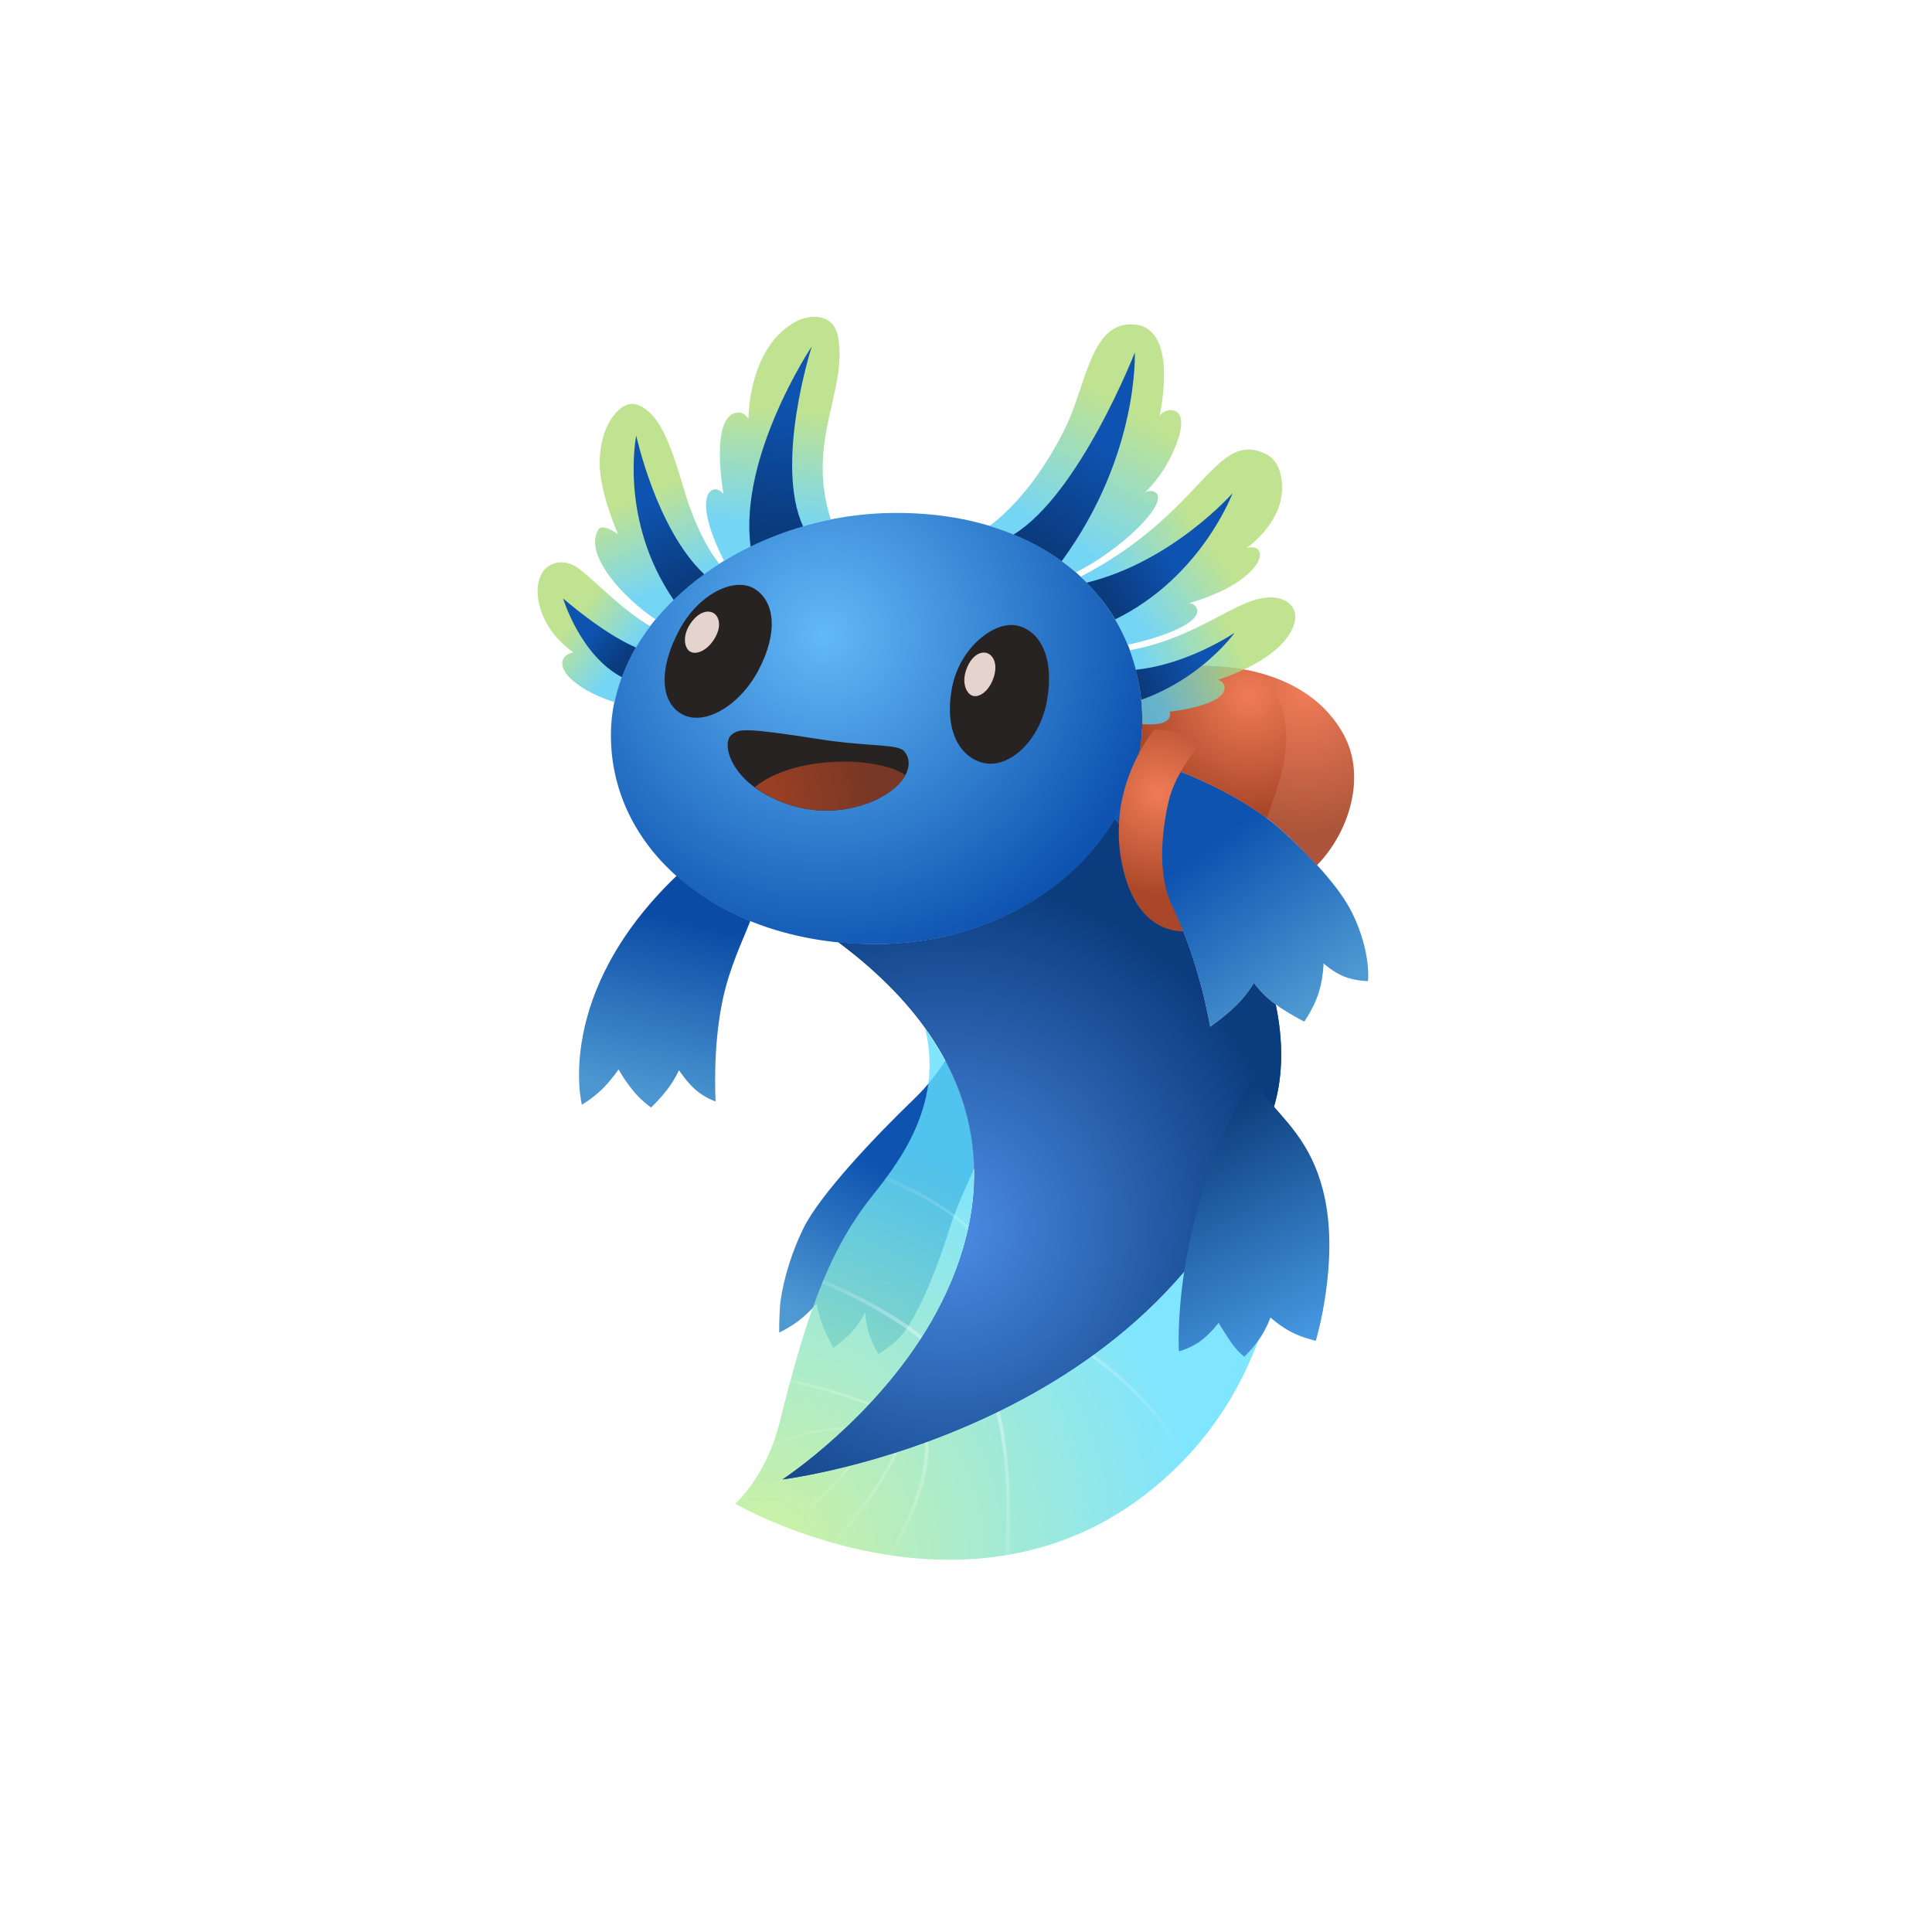 <?xml version="1.0" encoding="UTF-8" standalone="no"?>
<!DOCTYPE svg PUBLIC "-//W3C//DTD SVG 1.1//EN" "http://www.w3.org/Graphics/SVG/1.1/DTD/svg11.dtd">
<!-- Created with Vectornator (http://vectornator.io/) -->
<svg height="100%" stroke-miterlimit="10" style="fill-rule:nonzero;clip-rule:evenodd;stroke-linecap:round;stroke-linejoin:round;" version="1.1" viewBox="0 0 1134 1134" width="100%" xml:space="preserve" xmlns="http://www.w3.org/2000/svg" xmlns:vectornator="http://vectornator.io" xmlns:xlink="http://www.w3.org/1999/xlink">
<defs>
<filter color-interpolation-filters="sRGB" filterUnits="userSpaceOnUse" height="1203.52" id="Filter" width="1203.52" x="-32.49" y="-32.799">
<feDropShadow dx="2.27" dy="1.961" flood-color="#0a1e3b" flood-opacity="0.397" in="SourceGraphic" result="Shadow" stdDeviation="13.904"/>
</filter>
<linearGradient gradientTransform="matrix(-44.046 86.827 -86.827 -44.046 532.837 692.691)" gradientUnits="userSpaceOnUse" id="LinearGradient" x1="0" x2="1" y1="0" y2="0">
<stop offset="0" stop-color="#0e53b0"/>
<stop offset="1" stop-color="#4e99d2"/>
</linearGradient>
<filter color-interpolation-filters="sRGB" filterUnits="userSpaceOnUse" height="241.739" id="Filter_2" width="183.961" x="424.863" y="589.781">
<feDropShadow dx="2.27" dy="1.961" flood-color="#0a1e3b" flood-opacity="0.397" in="SourceGraphic" result="Shadow" stdDeviation="13.904"/>
</filter>
<radialGradient cx="0" cy="0" gradientTransform="matrix(205.468 -147.638 147.638 205.468 447.531 908.923)" gradientUnits="userSpaceOnUse" id="RadialGradient" r="1">
<stop offset="0" stop-color="#c3ee89"/>
<stop offset="1" stop-color="#60defe"/>
</radialGradient>
<filter color-interpolation-filters="sRGB" filterUnits="userSpaceOnUse" height="381.327" id="Filter_3" width="390.742" x="399.022" y="570.906">
<feDropShadow dx="2.27" dy="1.961" flood-color="#0a1e3b" flood-opacity="0.397" in="SourceGraphic" result="Shadow" stdDeviation="13.904"/>
</filter>
<radialGradient cx="0" cy="0" gradientTransform="matrix(-114.355 79.273 -79.273 -114.355 569.291 801.458)" gradientUnits="userSpaceOnUse" id="RadialGradient_2" r="1">
<stop offset="0" stop-color="#ffffff"/>
<stop offset="1" stop-color="#ffffff" stop-opacity="0"/>
</radialGradient>
<filter color-interpolation-filters="sRGB" filterUnits="userSpaceOnUse" height="291.989" id="Filter_4" width="334.802" x="399.022" y="657.812">
<feDropShadow dx="2.27" dy="1.961" flood-color="#0a1e3b" flood-opacity="0.397" in="SourceGraphic" result="Shadow" stdDeviation="13.904"/>
</filter>
<linearGradient gradientTransform="matrix(-73.889 -153.019 153.019 -73.889 678.709 715.2)" gradientUnits="userSpaceOnUse" id="LinearGradient_2" x1="0" x2="1" y1="0" y2="0">
<stop offset="0" stop-color="#0e53b0"/>
<stop offset="1" stop-color="#0a3b7d"/>
</linearGradient>
<filter color-interpolation-filters="sRGB" filterUnits="userSpaceOnUse" height="457.427" id="Filter_5" width="362.221" x="426.804" y="447.656">
<feDropShadow dx="2.27" dy="1.961" flood-color="#0a1e3b" flood-opacity="0.397" in="SourceGraphic" result="Shadow" stdDeviation="13.904"/>
</filter>
<radialGradient cx="0" cy="0" gradientTransform="matrix(204.657 12.537 -12.537 204.657 554.611 720.436)" gradientUnits="userSpaceOnUse" id="RadialGradient_3" r="1">
<stop offset="0" stop-color="#4c8de5"/>
<stop offset="1" stop-color="#0b3c7e"/>
</radialGradient>
<filter color-interpolation-filters="sRGB" filterUnits="userSpaceOnUse" height="457.427" id="Filter_6" width="362.221" x="426.804" y="447.656">
<feDropShadow dx="2.27" dy="1.961" flood-color="#0a1e3b" flood-opacity="0.397" in="SourceGraphic" result="Shadow" stdDeviation="13.904"/>
</filter>
<radialGradient cx="0" cy="0" gradientTransform="matrix(138.924 139.75 -139.75 138.924 483.814 372.665)" gradientUnits="userSpaceOnUse" id="RadialGradient_4" r="1">
<stop offset="0" stop-color="#62b9f8"/>
<stop offset="1" stop-color="#0e53b0"/>
</radialGradient>
<filter color-interpolation-filters="sRGB" filterUnits="userSpaceOnUse" height="322.667" id="Filter_7" width="381.456" x="326.077" y="268.262">
<feDropShadow dx="2.27" dy="1.961" flood-color="#0a1e3b" flood-opacity="0.397" in="SourceGraphic" result="Shadow" stdDeviation="13.904"/>
</filter>
<linearGradient gradientTransform="matrix(-68.549 -136.207 136.207 -68.549 773.878 788.749)" gradientUnits="userSpaceOnUse" id="LinearGradient_3" x1="0" x2="1" y1="0" y2="0">
<stop offset="0" stop-color="#479ce5"/>
<stop offset="1" stop-color="#0c3c7c"/>
</linearGradient>
<filter color-interpolation-filters="sRGB" filterUnits="userSpaceOnUse" height="233.052" id="Filter_8" width="157.987" x="659.317" y="600">
<feDropShadow dx="2.27" dy="1.961" flood-color="#0a1e3b" flood-opacity="0.397" in="SourceGraphic" result="Shadow" stdDeviation="13.904"/>
</filter>
<linearGradient gradientTransform="matrix(64.681 89.921 -89.921 64.681 701.941 502.972)" gradientUnits="userSpaceOnUse" id="LinearGradient_4" x1="0" x2="1" y1="0" y2="0">
<stop offset="0" stop-color="#0e53b0"/>
<stop offset="1" stop-color="#4e99d2"/>
</linearGradient>
<filter color-interpolation-filters="sRGB" filterUnits="userSpaceOnUse" height="228.302" id="Filter_9" width="218.26" x="621.866" y="411.156">
<feDropShadow dx="2.27" dy="1.961" flood-color="#0a1e3b" flood-opacity="0.397" in="SourceGraphic" result="Shadow" stdDeviation="13.904"/>
</filter>
<radialGradient cx="0" cy="0" gradientTransform="matrix(16.576 81.99 -81.99 16.576 765.559 406.063)" gradientUnits="userSpaceOnUse" id="RadialGradient_5" r="1">
<stop offset="0" stop-color="#f07c57"/>
<stop offset="1" stop-color="#ab5439"/>
</radialGradient>
<filter color-interpolation-filters="sRGB" filterUnits="userSpaceOnUse" height="186.557" id="Filter_10" width="197.274" x="634.585" y="358.025">
<feDropShadow dx="2.27" dy="1.961" flood-color="#0a1e3b" flood-opacity="0.397" in="SourceGraphic" result="Shadow" stdDeviation="13.904"/>
</filter>
<linearGradient gradientTransform="matrix(-25.033 103.292 -103.292 -25.033 407.259 540.336)" gradientUnits="userSpaceOnUse" id="LinearGradient_5" x1="0" x2="1" y1="0" y2="0">
<stop offset="0" stop-color="#094ba5"/>
<stop offset="1" stop-color="#4c97d1"/>
</linearGradient>
<filter color-interpolation-filters="sRGB" filterUnits="userSpaceOnUse" height="205.521" id="Filter_11" width="170.038" x="307.38" y="481.25">
<feDropShadow dx="2.27" dy="1.961" flood-color="#0a1e3b" flood-opacity="0.397" in="SourceGraphic" result="Shadow" stdDeviation="13.904"/>
</filter>
<radialGradient cx="0" cy="0" gradientTransform="matrix(11.097 67.59 -67.59 11.097 733.044 408.045)" gradientUnits="userSpaceOnUse" id="RadialGradient_6" r="1">
<stop offset="0" stop-color="#f07c57"/>
<stop offset="1" stop-color="#aa4728"/>
</radialGradient>
<radialGradient cx="0" cy="0" gradientTransform="matrix(46.066 37.611 -37.611 46.066 679.799 465.603)" gradientUnits="userSpaceOnUse" id="RadialGradient_7" r="1">
<stop offset="0" stop-color="#f07c57"/>
<stop offset="1" stop-color="#aa4728"/>
</radialGradient>
<filter color-interpolation-filters="sRGB" filterUnits="userSpaceOnUse" height="187.934" id="Filter_12" width="117.994" x="624.174" y="395.461">
<feDropShadow dx="2.27" dy="1.961" flood-color="#0a1e3b" flood-opacity="0.397" in="SourceGraphic" result="Shadow" stdDeviation="13.904"/>
</filter>
<linearGradient gradientTransform="matrix(32.37 25.378 -25.378 32.37 336.467 363.507)" gradientUnits="userSpaceOnUse" id="LinearGradient_6" x1="0" x2="1" y1="0" y2="0">
<stop offset="0" stop-color="#b0dc75"/>
<stop offset="0.913" stop-color="#53cbf2"/>
</linearGradient>
<filter color-interpolation-filters="sRGB" filterUnits="userSpaceOnUse" height="151.665" id="Filter_13" width="135.711" x="280.781" y="295.3">
<feDropShadow dx="-0" dy="0" flood-color="#b4d492" flood-opacity="0.599" in="SourceGraphic" result="Shadow" stdDeviation="13.904"/>
</filter>
<linearGradient gradientTransform="matrix(24.342 54.381 -54.381 24.342 374.793 291.776)" gradientUnits="userSpaceOnUse" id="LinearGradient_7" x1="0" x2="1" y1="0" y2="0">
<stop offset="0" stop-color="#b0dc75"/>
<stop offset="0.913" stop-color="#53cbf2"/>
</linearGradient>
<filter color-interpolation-filters="sRGB" filterUnits="userSpaceOnUse" height="196.142" id="Filter_14" width="142.391" x="314.507" y="202.261">
<feDropShadow dx="-0" dy="0" flood-color="#b4d492" flood-opacity="0.599" in="SourceGraphic" result="Shadow" stdDeviation="13.904"/>
</filter>
<linearGradient gradientTransform="matrix(-7.251 75.097 -75.097 -7.251 460.248 240.244)" gradientUnits="userSpaceOnUse" id="LinearGradient_8" x1="0" x2="1" y1="0" y2="0">
<stop offset="0" stop-color="#b0dc75"/>
<stop offset="0.913" stop-color="#53cbf2"/>
</linearGradient>
<filter color-interpolation-filters="sRGB" filterUnits="userSpaceOnUse" height="212.817" id="Filter_15" width="147.885" x="379.663" y="151.211">
<feDropShadow dx="-0" dy="0" flood-color="#b4d492" flood-opacity="0.599" in="SourceGraphic" result="Shadow" stdDeviation="13.904"/>
</filter>
<linearGradient gradientTransform="matrix(-48.469 80.761 -80.761 -48.469 659.232 237.775)" gradientUnits="userSpaceOnUse" id="LinearGradient_9" x1="0" x2="1" y1="0" y2="0">
<stop offset="0" stop-color="#b0dc75"/>
<stop offset="0.913" stop-color="#53cbf2"/>
</linearGradient>
<filter color-interpolation-filters="sRGB" filterUnits="userSpaceOnUse" height="215.093" id="Filter_16" width="182.101" x="545.971" y="155.591">
<feDropShadow dx="-0" dy="0" flood-color="#b4d492" flood-opacity="0.599" in="SourceGraphic" result="Shadow" stdDeviation="13.904"/>
</filter>
<linearGradient gradientTransform="matrix(-55.091 37.636 -37.636 -55.091 706.141 312.775)" gradientUnits="userSpaceOnUse" id="LinearGradient_10" x1="0" x2="1" y1="0" y2="0">
<stop offset="0" stop-color="#b0dc75"/>
<stop offset="0.913" stop-color="#53cbf2"/>
</linearGradient>
<filter color-interpolation-filters="sRGB" filterUnits="userSpaceOnUse" height="184.083" id="Filter_17" width="187.854" x="599.44" y="229.07">
<feDropShadow dx="-0" dy="0" flood-color="#b4d492" flood-opacity="0.599" in="SourceGraphic" result="Shadow" stdDeviation="13.904"/>
</filter>
<linearGradient gradientTransform="matrix(-56.182 25.091 -25.091 -56.182 725.232 376.048)" gradientUnits="userSpaceOnUse" id="LinearGradient_11" x1="0" x2="1" y1="0" y2="0">
<stop offset="0" stop-color="#b0dc75"/>
<stop offset="0.913" stop-color="#53cbf2"/>
</linearGradient>
<filter color-interpolation-filters="sRGB" filterUnits="userSpaceOnUse" height="144.096" id="Filter_18" width="166.721" x="628.315" y="315.866">
<feDropShadow dx="-0" dy="0" flood-color="#b4d492" flood-opacity="0.599" in="SourceGraphic" result="Shadow" stdDeviation="13.904"/>
</filter>
<linearGradient gradientTransform="matrix(18 16.091 -16.091 18 345.543 372.877)" gradientUnits="userSpaceOnUse" id="LinearGradient_12" x1="0" x2="1" y1="0" y2="0">
<stop offset="0" stop-color="#0e53b0"/>
<stop offset="1" stop-color="#0a3b7d"/>
</linearGradient>
<filter color-interpolation-filters="sRGB" filterUnits="userSpaceOnUse" height="115.739" id="Filter_19" width="112.271" x="295.752" y="316.507">
<feDropShadow dx="-0" dy="0" flood-color="#b4d492" flood-opacity="0.599" in="SourceGraphic" result="Shadow" stdDeviation="13.904"/>
</filter>
<linearGradient gradientTransform="matrix(22.091 45.273 -45.273 22.091 378.815 297.059)" gradientUnits="userSpaceOnUse" id="LinearGradient_13" x1="0" x2="1" y1="0" y2="0">
<stop offset="0" stop-color="#0e53b0"/>
<stop offset="1" stop-color="#0a3b7d"/>
</linearGradient>
<filter color-interpolation-filters="sRGB" filterUnits="userSpaceOnUse" height="165.989" id="Filter_20" width="110.97" x="337.146" y="220.913">
<feDropShadow dx="-0" dy="0" flood-color="#b4d492" flood-opacity="0.599" in="SourceGraphic" result="Shadow" stdDeviation="13.904"/>
</filter>
<linearGradient gradientTransform="matrix(-7.909 72.818 -72.818 -7.909 462.543 236.786)" gradientUnits="userSpaceOnUse" id="LinearGradient_14" x1="0" x2="1" y1="0" y2="0">
<stop offset="0" stop-color="#0e53b0"/>
<stop offset="1" stop-color="#0a3b7d"/>
</linearGradient>
<filter color-interpolation-filters="sRGB" filterUnits="userSpaceOnUse" height="186.989" id="Filter_21" width="106.202" x="405.04" y="168.57">
<feDropShadow dx="-0" dy="0" flood-color="#b4d492" flood-opacity="0.599" in="SourceGraphic" result="Shadow" stdDeviation="13.904"/>
</filter>
<linearGradient gradientTransform="matrix(35.229 -56.939 56.939 35.229 612.558 320.28)" gradientUnits="userSpaceOnUse" id="LinearGradient_15" x1="0" x2="1" y1="0" y2="0">
<stop offset="0" stop-color="#0a3b7d"/>
<stop offset="1" stop-color="#0e53b1"/>
</linearGradient>
<filter color-interpolation-filters="sRGB" filterUnits="userSpaceOnUse" height="191.989" id="Filter_22" width="140.704" x="560.158" y="172.163">
<feDropShadow dx="-0" dy="0" flood-color="#b4d492" flood-opacity="0.599" in="SourceGraphic" result="Shadow" stdDeviation="13.904"/>
</filter>
<linearGradient gradientTransform="matrix(34.819 -23.349 23.349 34.819 651.473 351.412)" gradientUnits="userSpaceOnUse" id="LinearGradient_16" x1="0" x2="1" y1="0" y2="0">
<stop offset="0" stop-color="#0a3b7d"/>
<stop offset="1" stop-color="#0e53b1"/>
</linearGradient>
<filter color-interpolation-filters="sRGB" filterUnits="userSpaceOnUse" height="143.583" id="Filter_23" width="155.177" x="603.033" y="254.726">
<feDropShadow dx="-0" dy="0" flood-color="#b4d492" flood-opacity="0.599" in="SourceGraphic" result="Shadow" stdDeviation="13.904"/>
</filter>
<linearGradient gradientTransform="matrix(-33.603 13.325 -13.325 -33.603 703.549 388.002)" gradientUnits="userSpaceOnUse" id="LinearGradient_17" x1="0" x2="1" y1="0" y2="0">
<stop offset="0" stop-color="#0e53b0"/>
<stop offset="1" stop-color="#0a3b7d"/>
</linearGradient>
<filter color-interpolation-filters="sRGB" filterUnits="userSpaceOnUse" height="108.864" id="Filter_24" width="127.552" x="631.877" y="336.632">
<feDropShadow dx="-0" dy="0" flood-color="#b4d492" flood-opacity="0.599" in="SourceGraphic" result="Shadow" stdDeviation="13.904"/>
</filter>
<linearGradient gradientTransform="matrix(-51.543 13.956 -13.956 -51.543 506.95 456.75)" gradientUnits="userSpaceOnUse" id="LinearGradient_18" x1="0" x2="1" y1="0" y2="0">
<stop offset="0" stop-color="#793825"/>
<stop offset="1" stop-color="#993f24"/>
</linearGradient>
</defs>
<clipPath id="ArtboardFrame">
<rect height="1134" width="1134" x="0" y="0"/>
</clipPath>
<g clip-path="url(#ArtboardFrame)" id="Ebene-1" vectornator:layerName="Ebene 1" visibility="hidden">
<path d="M5.68434e-14 0L1134 0L1134 1134L5.68434e-14 1134L5.68434e-14 0Z" fill="#ffffff" fill-rule="nonzero" filter="url(#Filter)" stroke="none" vectornator:layerName="Rechteck 1" vectornator:shadowAngle="0.712516" vectornator:shadowColor="#0a1e3b" vectornator:shadowOffset="3" vectornator:shadowOpacity="0.396848" vectornator:shadowRadius="27.8082"/>
</g>
<g id="Bein-R" vectornator:layerName="Bein R">
<path d="M554.888 622.58C550.585 629.13 544.474 637.399 536.763 644.799C513.522 667.099 481.219 701.399 471.7 720.705C464.872 734.553 460.112 750.122 458.263 762.799C457.252 769.723 457.356 782.174 457.356 782.174C457.356 782.174 463.788 779.106 469.294 774.83C474.8 770.554 479.388 765.08 479.388 765.08C479.388 765.08 480.245 771.034 482.7 777.549C485.155 784.063 489.2 791.111 489.2 791.111C489.2 791.111 495.823 786.439 500.481 781.205C505.139 775.971 507.856 770.174 507.856 770.174C507.856 770.174 508.013 776.087 509.919 782.236C511.825 788.386 515.481 794.799 515.481 794.799C515.481 794.799 522.807 790.556 528.544 784.486C534.28 778.416 545.719 758.419 557.638 720.236C560.795 710.122 566.491 697.657 571.794 685.892C571.335 665.216 566.241 643.902 554.888 622.58Z" fill="url(#LinearGradient)" fill-rule="nonzero" filter="url(#Filter_2)" stroke="none" vectornator:shadowAngle="0.712516" vectornator:shadowColor="#0a1e3b" vectornator:shadowOffset="3" vectornator:shadowOpacity="0.396848" vectornator:shadowRadius="27.8082"/>
</g>
<g id="Flosse-2" opacity="0.8" vectornator:layerName="Flosse 2">
<path d="M543.013 603.705C555.669 654.697 518.939 691.989 507.075 708.33C485.612 737.892 473.265 772.16 457.575 835.017C449.587 867.021 431.512 882.611 431.513 882.611C431.513 882.611 587.289 973.234 697.981 853.674C748.21 799.421 762.979 718.127 745.981 654.892C685.977 840.544 459.294 868.361 459.294 868.361C459.294 868.361 513.889 832.685 546.763 775.705C574.576 727.495 586.698 664.628 543.013 603.705Z" fill="url(#RadialGradient)" fill-rule="nonzero" filter="url(#Filter_3)" stroke="none" vectornator:shadowAngle="0.712516" vectornator:shadowColor="#0a1e3b" vectornator:shadowOffset="3" vectornator:shadowOpacity="0.396848" vectornator:shadowRadius="27.8082"/>
</g>
<g id="Flosse-1" opacity="0.5" vectornator:layerName="Flosse 1">
<path d="M520.638 690.611C520.13 691.303 519.669 692.007 519.169 692.674C526.998 695.977 539.092 701.259 549.731 707.767C559.579 713.792 564.855 718.465 568.138 721.674C568.277 721.039 568.412 720.404 568.544 719.767C560.283 712.238 544.852 701 520.638 690.611ZM483.388 751.361C483.129 751.98 482.894 752.609 482.638 753.236C489.364 756.095 500.751 761.097 513.138 768.111C526.621 775.747 536.112 782.847 540.356 786.111C540.72 785.552 541.059 784.957 541.419 784.392C525.929 771.587 500.331 758.196 483.388 751.361ZM641.856 795.017C641.264 795.448 640.669 795.873 640.075 796.299C648.118 802.165 662.007 813.016 673.481 826.08C682.916 836.822 690.076 848.39 694.825 856.861C695.476 856.187 696.146 855.581 696.794 854.892C688.083 839.909 672.004 816.887 641.856 795.017ZM464.356 809.861C464.22 810.359 464.086 810.891 463.95 811.392C467.665 812.117 473.195 813.287 481.638 815.674C493.117 818.92 506.002 823.283 509.7 824.549C510.01 824.22 510.327 823.881 510.638 823.549C496.786 818.303 482.738 813.794 464.356 809.861ZM586.606 827.955C585.945 828.28 585.267 828.635 584.606 828.955C585.95 834.387 588.967 847.405 590.231 866.111C591.6 886.37 590.409 907.076 590.044 912.83C590.886 912.693 591.732 912.542 592.575 912.392C593.567 878.209 592.062 848.816 586.606 827.955ZM495.669 837.799C481.299 838.3 468.599 841.652 453.981 846.674C453.736 847.343 453.452 847.899 453.2 848.549C459.679 846.142 467.918 843.296 475.794 841.486C485.086 839.351 491.119 839.213 494.981 839.299C495.496 838.818 496.024 838.29 496.544 837.799C496.258 837.806 495.953 837.789 495.669 837.799ZM544.888 845.799C544.22 846.044 543.55 846.308 542.888 846.549C543.144 851.044 543.008 861.681 538.013 876.861C532.979 892.157 524.626 907.495 521.731 912.705C522.549 912.83 523.345 912.963 524.169 913.08C531.25 899.344 547.041 868.422 544.888 845.799ZM527.138 851.986C526.437 852.213 525.768 852.422 525.075 852.642C524.059 854.925 519.883 864.091 510.638 877.08C502.302 888.791 492.397 900.174 487.888 905.299C488.635 905.512 489.473 905.683 490.231 905.892C508.764 885.129 521.208 865.514 527.138 851.986ZM500.325 859.861C499.533 860.066 498.63 860.321 497.856 860.517C495.7 863.134 489.234 870.84 479.981 879.299C471.695 886.874 463.861 892.65 459.669 895.674C460.249 895.904 460.917 896.161 461.513 896.392C471.883 888.655 483.584 880.123 500.325 859.861ZM461.731 867.986C461.309 868.043 459.294 868.361 459.294 868.361C459.294 868.361 459.715 868.059 459.731 868.049C455.688 870.207 437.743 879.814 434.231 881.33C432.723 881.981 432.863 881.88 431.825 882.299C431.8 882.321 431.512 882.611 431.513 882.611C431.513 882.611 432.875 883.307 433.138 883.455C443.856 878.541 459.806 869.132 461.731 867.986Z" fill="url(#RadialGradient_2)" fill-rule="nonzero" filter="url(#Filter_4)" stroke="none" vectornator:shadowAngle="0.712516" vectornator:shadowColor="#0a1e3b" vectornator:shadowOffset="3" vectornator:shadowOpacity="0.396848" vectornator:shadowRadius="27.8082"/>
</g>
<g id="Körper" vectornator:layerName="Körper">
<path d="M654.263 480.455C629.061 523.406 576.547 554.205 513.669 554.205C506.288 554.205 499.126 553.73 492.075 553.017C592.737 628.005 582.415 713.907 546.763 775.705C513.889 832.685 459.294 868.361 459.294 868.361C459.294 868.361 690.005 840.164 747.606 650.174C753.35 631.228 753.144 610.498 748.794 589.549C748.351 589.226 747.842 588.937 747.419 588.611C740.038 582.935 736.013 576.924 736.013 576.924C736.012 576.924 732.359 583.411 725.919 589.861C719.478 596.312 710.263 602.736 710.263 602.736C710.263 602.736 704.032 563.117 686.013 527.486C675.988 507.665 663.214 491.109 654.263 480.455Z" fill="url(#LinearGradient_2)" fill-rule="nonzero" filter="url(#Filter_5)" stroke="none" vectornator:shadowAngle="0.712516" vectornator:shadowColor="#0a1e3b" vectornator:shadowOffset="3" vectornator:shadowOpacity="0.396848" vectornator:shadowRadius="27.8082"/>
<path d="M654.263 480.455C629.061 523.406 576.547 554.205 513.669 554.205C506.288 554.205 499.126 553.73 492.075 553.017C592.737 628.005 582.415 713.907 546.763 775.705C513.889 832.685 459.294 868.361 459.294 868.361C459.294 868.361 690.005 840.164 747.606 650.174C753.35 631.228 753.144 610.498 748.794 589.549C748.351 589.226 747.842 588.937 747.419 588.611C740.038 582.935 736.013 576.924 736.013 576.924C736.012 576.924 732.359 583.411 725.919 589.861C719.478 596.312 710.263 602.736 710.263 602.736C710.263 602.736 704.032 563.117 686.013 527.486C675.988 507.665 663.214 491.109 654.263 480.455Z" fill="url(#RadialGradient_3)" fill-rule="nonzero" filter="url(#Filter_6)" stroke="none" vectornator:shadowAngle="0.712516" vectornator:shadowColor="#0a1e3b" vectornator:shadowOffset="3" vectornator:shadowOpacity="0.396848" vectornator:shadowRadius="27.8082"/>
</g>
<g id="Kopf" vectornator:layerName="Kopf">
<path d="M358.567 431.473C358.567 361.387 437.721 301.061 526.161 301.061C614.602 301.061 670.503 353.271 670.503 423.357C670.503 493.443 602.098 554.208 513.657 554.208C425.217 554.208 358.567 501.559 358.567 431.473Z" fill="url(#RadialGradient_4)" fill-rule="nonzero" filter="url(#Filter_7)" stroke="none" vectornator:shadowAngle="0.712516" vectornator:shadowColor="#0a1e3b" vectornator:shadowOffset="3" vectornator:shadowOpacity="0.396848" vectornator:shadowRadius="27.8082"/>
</g>
<g id="Bein-L" vectornator:layerName="Bein L">
<path d="M735.825 632.799L734.95 633.955C723.762 649.878 712.954 676.527 705.075 702.205C700.096 718.431 697.079 733.174 695.106 746.111C690.787 774.441 691.95 793.174 691.95 793.174C691.95 793.174 699.542 791.237 705.481 786.486C711.421 781.736 715.263 776.424 715.263 776.424C715.263 776.424 718.527 781.931 722.294 787.455C726.061 792.979 730.294 796.33 730.294 796.33C730.294 796.33 736.038 790.859 739.856 784.986C743.675 779.113 745.7 773.33 745.7 773.33C745.7 773.33 751.423 778.512 758.075 781.924C764.727 785.335 772.325 786.986 772.325 786.986C772.325 786.986 786.03 741.728 777.45 702.455C771.504 675.237 758.418 661.807 747.763 649.549C743.043 644.119 738.69 638.781 735.825 632.799Z" fill="url(#LinearGradient_3)" fill-rule="nonzero" filter="url(#Filter_8)" stroke="none" vectornator:shadowAngle="0.712516" vectornator:shadowColor="#0a1e3b" vectornator:shadowOffset="3" vectornator:shadowOpacity="0.396848" vectornator:shadowRadius="27.8082"/>
</g>
<g id="Arm-L" vectornator:layerName="Arm L">
<path d="M668.325 443.955C665.829 456.796 661.095 469.098 654.356 480.549C663.304 491.206 676.017 507.721 686.013 527.486C704.032 563.117 710.263 602.736 710.263 602.736C710.263 602.736 719.478 596.312 725.919 589.861C732.359 583.411 736.012 576.924 736.013 576.924C736.013 576.924 740.038 582.935 747.419 588.611C747.842 588.937 748.351 589.227 748.794 589.549C756.07 594.847 765.544 599.642 765.544 599.642C765.544 599.642 770.96 591.98 773.794 583.455C776.628 574.93 776.888 565.517 776.888 565.517C776.888 565.517 782.525 570.651 789.044 573.236C795.563 575.821 802.95 575.861 802.95 575.861C802.95 575.861 804.97 559.375 793.981 536.455C786.479 520.807 768.44 501.829 752.45 487.455C727.551 465.071 689.789 450.951 668.325 443.955Z" fill="url(#LinearGradient_4)" fill-rule="nonzero" filter="url(#Filter_9)" stroke="none" vectornator:shadowAngle="0.712516" vectornator:shadowColor="#0a1e3b" vectornator:shadowOffset="3" vectornator:shadowOpacity="0.396848" vectornator:shadowRadius="27.8082"/>
</g>
<g id="Rucksack-3" vectornator:layerName="Rucksack 3">
<path d="M703.669 390.83C692.159 390.924 679.888 392.288 667.075 394.83C669.248 403.936 670.513 413.441 670.513 423.361C670.513 430.35 669.638 437.202 668.325 443.955C689.789 450.951 727.551 465.071 752.45 487.455C759.286 493.6 766.38 500.653 772.981 507.861C791.639 488.855 802.368 456.058 788.575 430.986C773.945 404.392 743.183 390.507 703.669 390.83Z" fill="url(#RadialGradient_5)" fill-rule="nonzero" filter="url(#Filter_10)" stroke="none" vectornator:shadowAngle="0.712516" vectornator:shadowColor="#0a1e3b" vectornator:shadowOffset="3" vectornator:shadowOpacity="0.396848" vectornator:shadowRadius="27.8082"/>
</g>
<g id="Arm-R" vectornator:layerName="Arm R">
<path d="M397.169 514.049C324.811 583.349 341.544 648.424 341.544 648.424C341.544 648.424 347.693 644.827 353.075 639.642C358.457 634.458 363.075 627.705 363.075 627.705C363.075 627.705 366.109 633.42 371.794 640.424C376.249 645.914 382.137 650.049 382.138 650.049C382.138 650.049 387.262 645.268 391.669 639.486C396.076 633.705 398.544 628.174 398.544 628.174C398.544 628.174 403.042 635.093 408.044 639.455C414.125 644.759 420.044 646.455 420.044 646.455C420.044 646.455 418.084 615.243 424.231 586.642C428.406 567.218 435.784 552.537 440.388 540.549C423.85 533.858 409.303 524.84 397.169 514.049Z" fill="url(#LinearGradient_5)" fill-rule="nonzero" filter="url(#Filter_11)" stroke="none" vectornator:shadowAngle="0.712516" vectornator:shadowColor="#0a1e3b" vectornator:shadowOffset="3" vectornator:shadowOpacity="0.396848" vectornator:shadowRadius="27.8082"/>
</g>
<g id="Rucksack-2" vectornator:layerName="Rucksack 2">
<path d="M703.669 390.83C692.159 390.924 679.888 392.288 667.075 394.83C669.248 403.936 670.512 413.441 670.513 423.361C670.513 430.35 669.638 437.202 668.325 443.955C687.364 450.16 719.179 462.025 743.513 480.236C753.116 453.992 764.472 424.112 741.481 395.736C730.128 392.445 717.473 390.717 703.669 390.83Z" fill="url(#RadialGradient_6)" fill-rule="nonzero" opacity="1" stroke="none"/>
</g>
<g id="Rucksack-1" vectornator:layerName="Rucksack 1">
<path d="M677.669 428.267C677.669 428.267 661.917 446.29 657.669 474.361C657.222 477.312 656.954 480.385 656.794 483.549C656.47 489.936 656.717 496.687 657.95 503.83C664.524 541.923 685.044 546.575 694.45 546.674C692.632 542.037 690.614 537.406 688.419 532.736C687.89 531.662 687.382 530.623 686.888 529.392C682.289 517.952 679.531 499.666 685.731 471.142C687.157 464.585 690.019 458.364 693.075 452.986C698.716 443.06 705.138 436.111 705.138 436.111C705.138 436.111 698.723 431.983 691.856 430.017C684.99 428.052 677.669 428.267 677.669 428.267Z" fill="url(#RadialGradient_7)" fill-rule="nonzero" filter="url(#Filter_12)" stroke="none" vectornator:shadowAngle="0.712516" vectornator:shadowColor="#0a1e3b" vectornator:shadowOffset="3" vectornator:shadowOpacity="0.396848" vectornator:shadowRadius="27.8082"/>
</g>
<g id="Fühler-2" opacity="0.8" vectornator:layerName="Fühler 2">
<path d="M330.263 330.08C324.856 329.794 320.562 332.65 318.606 335.642C312.972 344.264 315.994 356.905 320.544 365.299C326.754 376.757 336.419 382.799 336.419 382.799C336.419 382.799 330.345 384.08 330.044 388.892C329.536 396.994 343.511 406.713 360.794 412.205C364.111 396.307 371.332 381.237 381.731 367.58C365.999 358.459 353.306 344.749 340.919 334.642C337.13 331.551 333.506 330.252 330.263 330.08Z" fill="url(#LinearGradient_6)" fill-rule="nonzero" filter="url(#Filter_13)" stroke="none" vectornator:shadowAngle="1.5708" vectornator:shadowColor="#b4d492" vectornator:shadowOffset="0" vectornator:shadowOpacity="0.599099" vectornator:shadowRadius="27.8082"/>
<path d="M369.794 237.142C361.218 238.583 351.004 252.996 352.075 274.517C352.907 291.236 362.762 313.611 362.763 313.611C362.762 313.611 353.701 306.705 351.138 310.986C342.269 325.798 366.837 351.724 384.888 363.642C395.027 351.313 407.594 340.205 422.138 330.955C415.536 322.543 407.886 308.43 402.013 289.049C395.044 266.052 388.496 241.933 373.325 237.33C372.203 236.99 371.019 236.937 369.794 237.142Z" fill="url(#LinearGradient_7)" fill-rule="nonzero" filter="url(#Filter_14)" stroke="none" vectornator:shadowAngle="1.5708" vectornator:shadowColor="#b4d492" vectornator:shadowOffset="0" vectornator:shadowOpacity="0.599099" vectornator:shadowRadius="27.8082"/>
<path d="M476.731 186.017C473.091 186.256 469.926 187.345 468.669 187.955C438.957 202.373 439.325 245.861 439.325 245.861C439.325 245.861 437.023 241.951 433.325 242.111C416.157 242.853 424.638 289.892 424.638 289.892C424.638 289.893 422.023 286.539 418.919 287.299C412.878 288.777 411.191 302.143 425.013 329.267C443.538 317.962 464.864 309.57 487.669 305.017C472.934 258.908 497.432 229.819 491.981 198.205C490.156 187.617 482.799 185.621 476.731 186.017Z" fill="url(#LinearGradient_8)" fill-rule="nonzero" filter="url(#Filter_15)" stroke="none" vectornator:shadowAngle="1.5708" vectornator:shadowColor="#b4d492" vectornator:shadowOffset="0" vectornator:shadowOpacity="0.599099" vectornator:shadowRadius="27.8082"/>
<path d="M663.2 190.361C640.092 191.029 637.522 225.869 625.513 250.674C614.736 272.933 598.687 295.43 580.731 308.767C600.618 314.753 617.79 323.965 631.513 335.924C657.464 323.027 685.892 295.882 678.513 289.267C675.921 286.945 671.95 289.017 671.95 289.017C671.95 289.017 678.691 283.135 684.45 273.236C691.867 260.488 697.92 242.828 688.481 240.861C683.865 239.899 680.606 243.986 680.606 243.986C680.606 243.986 693.263 189.493 663.2 190.361Z" fill="url(#LinearGradient_9)" fill-rule="nonzero" filter="url(#Filter_16)" stroke="none" vectornator:shadowAngle="1.5708" vectornator:shadowColor="#b4d492" vectornator:shadowOffset="0" vectornator:shadowOpacity="0.599099" vectornator:shadowRadius="27.8082"/>
<path d="M732.856 263.83C710.563 263.747 697.947 305.524 634.2 338.517C646.368 349.821 655.68 363.284 661.825 378.392C673.371 376.312 704.118 367.427 702.7 358.111C702.114 354.263 698.075 353.955 698.075 353.955C698.075 353.955 712.652 350.04 724.2 343.017C733.376 337.438 741.316 329.14 739.2 323.736C737.733 319.99 731.856 321.58 731.856 321.58C731.856 321.58 745.261 312.243 750.544 297.799C754.401 287.251 752.95 271.561 743.544 266.767C739.638 264.777 736.139 263.842 732.856 263.83Z" fill="url(#LinearGradient_10)" fill-rule="nonzero" filter="url(#Filter_17)" stroke="none" vectornator:shadowAngle="1.5708" vectornator:shadowColor="#b4d492" vectornator:shadowOffset="0" vectornator:shadowOpacity="0.599099" vectornator:shadowRadius="27.8082"/>
<path d="M746.731 350.642C742.647 350.491 738.293 351.436 734.356 352.83C717.452 358.815 696.366 375.597 663.075 381.674C667.857 394.575 670.513 408.535 670.513 423.361C670.513 423.909 670.427 424.44 670.419 424.986C689.999 426.691 686.606 417.736 686.606 417.736C686.606 417.736 718.962 414.261 718.794 403.674C718.737 400.075 714.888 398.986 714.888 398.986C714.887 398.986 733.557 393.446 747.013 382.799C759.212 373.145 763.668 361.314 757.544 355.017C754.649 352.042 750.815 350.794 746.731 350.642Z" fill="url(#LinearGradient_11)" fill-rule="nonzero" filter="url(#Filter_18)" stroke="none" vectornator:shadowAngle="1.5708" vectornator:shadowColor="#b4d492" vectornator:shadowOffset="0" vectornator:shadowOpacity="0.599099" vectornator:shadowRadius="27.8082"/>
</g>
<g id="Fühler-1" vectornator:layerName="Fühler 1">
<path d="M330.513 351.267C330.513 351.267 340.552 384.611 365.013 397.486C367.244 391.519 369.96 385.675 373.263 380.049C354.015 371.853 330.513 351.267 330.513 351.267Z" fill="url(#LinearGradient_12)" fill-rule="nonzero" filter="url(#Filter_19)" stroke="none" vectornator:shadowAngle="1.5708" vectornator:shadowColor="#b4d492" vectornator:shadowOffset="0" vectornator:shadowOpacity="0.599099" vectornator:shadowRadius="27.8082"/>
<path d="M373.45 255.674C373.45 255.674 363.223 305.261 395.419 352.142C400.913 346.772 406.911 341.729 413.356 337.049C385.34 310.755 373.45 255.674 373.45 255.674Z" fill="url(#LinearGradient_13)" fill-rule="nonzero" filter="url(#Filter_20)" stroke="none" vectornator:shadowAngle="1.5708" vectornator:shadowColor="#b4d492" vectornator:shadowOffset="0" vectornator:shadowOpacity="0.599099" vectornator:shadowRadius="27.8082"/>
<path d="M476.481 203.33C476.481 203.33 433.56 267.523 440.575 320.799C450.32 316.069 460.631 312.099 471.388 308.986C454.369 271.871 476.481 203.33 476.481 203.33Z" fill="url(#LinearGradient_14)" fill-rule="nonzero" filter="url(#Filter_21)" stroke="none" vectornator:shadowAngle="1.5708" vectornator:shadowColor="#b4d492" vectornator:shadowOffset="0" vectornator:shadowOpacity="0.599099" vectornator:shadowRadius="27.8082"/>
<path d="M666.075 206.924C666.075 206.924 633.75 289.896 594.919 313.767C605.282 318.028 614.757 323.26 623.169 329.392C668.669 267.315 666.075 206.924 666.075 206.924Z" fill="url(#LinearGradient_15)" fill-rule="nonzero" filter="url(#Filter_22)" stroke="none" vectornator:shadowAngle="1.5708" vectornator:shadowColor="#b4d492" vectornator:shadowOffset="0" vectornator:shadowOpacity="0.599099" vectornator:shadowRadius="27.8082"/>
<path d="M723.45 289.486C723.45 289.486 688.285 329.606 637.794 342.017C644.284 348.589 649.945 355.744 654.575 363.549C705.261 338.724 723.45 289.486 723.45 289.486Z" fill="url(#LinearGradient_16)" fill-rule="nonzero" filter="url(#Filter_23)" stroke="none" vectornator:shadowAngle="1.5708" vectornator:shadowColor="#b4d492" vectornator:shadowOffset="0" vectornator:shadowOpacity="0.599099" vectornator:shadowRadius="27.8082"/>
<path d="M724.669 371.392C724.669 371.393 697.532 389.971 666.638 393.111C668.097 398.834 669.285 404.668 669.888 410.736C705.889 397.93 724.669 371.392 724.669 371.392Z" fill="url(#LinearGradient_17)" fill-rule="nonzero" filter="url(#Filter_24)" stroke="none" vectornator:shadowAngle="1.5708" vectornator:shadowColor="#b4d492" vectornator:shadowOffset="0" vectornator:shadowOpacity="0.599099" vectornator:shadowRadius="27.8082"/>
</g>
<g id="Augen" vectornator:layerName="Augen">
<path d="M398.891 369.44C410.231 348.521 431.216 338.283 442.969 345.659C454.721 353.035 456.945 371.008 445.223 393.32C434.125 414.445 412.999 426.676 399.889 418.987C387.483 411.711 386.54 392.224 398.891 369.44Z" fill="#272322" fill-rule="nonzero" opacity="1" stroke="none" vectornator:layerName="Kurve 1"/>
<path d="M558.893 403.219C563.441 379.864 584.165 363.807 597.588 367.321C611.011 370.835 618.992 386.686 614.496 411.486C610.24 434.966 592.179 451.238 577.367 447.832C563.351 444.609 553.939 428.657 558.893 403.219Z" fill="#272322" fill-rule="nonzero" opacity="1" stroke="none" vectornator:layerName="Kurve 2"/>
</g>
<g id="Mund" vectornator:layerName="Mund">
<path d="M429.442 431.217C423.06 436.225 428.676 459.464 459.833 471.155C481.744 479.375 501.352 475.24 513.232 469.861C532.013 461.358 537.07 448.433 530.773 441.013C526.914 436.466 510.144 438.456 480.662 433.843C437.1 427.027 433.868 427.744 429.442 431.217Z" fill="#272322" fill-rule="nonzero" opacity="1" stroke="none"/>
</g>
<g id="Lichtreflexe" vectornator:layerName="Lichtreflexe">
<path d="M404.965 366.457C409.688 359.144 415.458 357.841 418.811 359.844C422.163 361.847 423.815 367.715 419.288 375.02C414.867 382.153 408.683 384.322 405.324 382.595C401.851 380.809 400.211 373.819 404.965 366.457Z" fill="#e5d4cd" fill-rule="nonzero" opacity="1" stroke="none" vectornator:layerName="Kurve 1"/>
<path d="M567.255 392.784C570.281 384.62 575.631 382.097 579.338 383.326C583.045 384.555 585.929 389.926 583.094 398.038C580.325 405.96 574.758 409.417 571.105 408.46C567.327 407.469 564.21 401.001 567.255 392.784Z" fill="#e5d4cd" fill-rule="nonzero" opacity="1" stroke="none" vectornator:layerName="Kurve 2"/>
</g>
<g id="Zunge" vectornator:layerName="Zunge">
<path d="M500.2 447.142C480.446 446.306 457.195 450.503 443.013 461.986C447.544 465.367 452.956 468.565 459.825 471.142C481.736 479.363 501.352 475.24 513.231 469.861C522.622 465.609 528.594 460.239 531.419 455.017C525.247 450.576 513.56 447.708 500.2 447.142Z" fill="url(#LinearGradient_18)" fill-rule="nonzero" opacity="1" stroke="none"/>
</g>
</svg>
